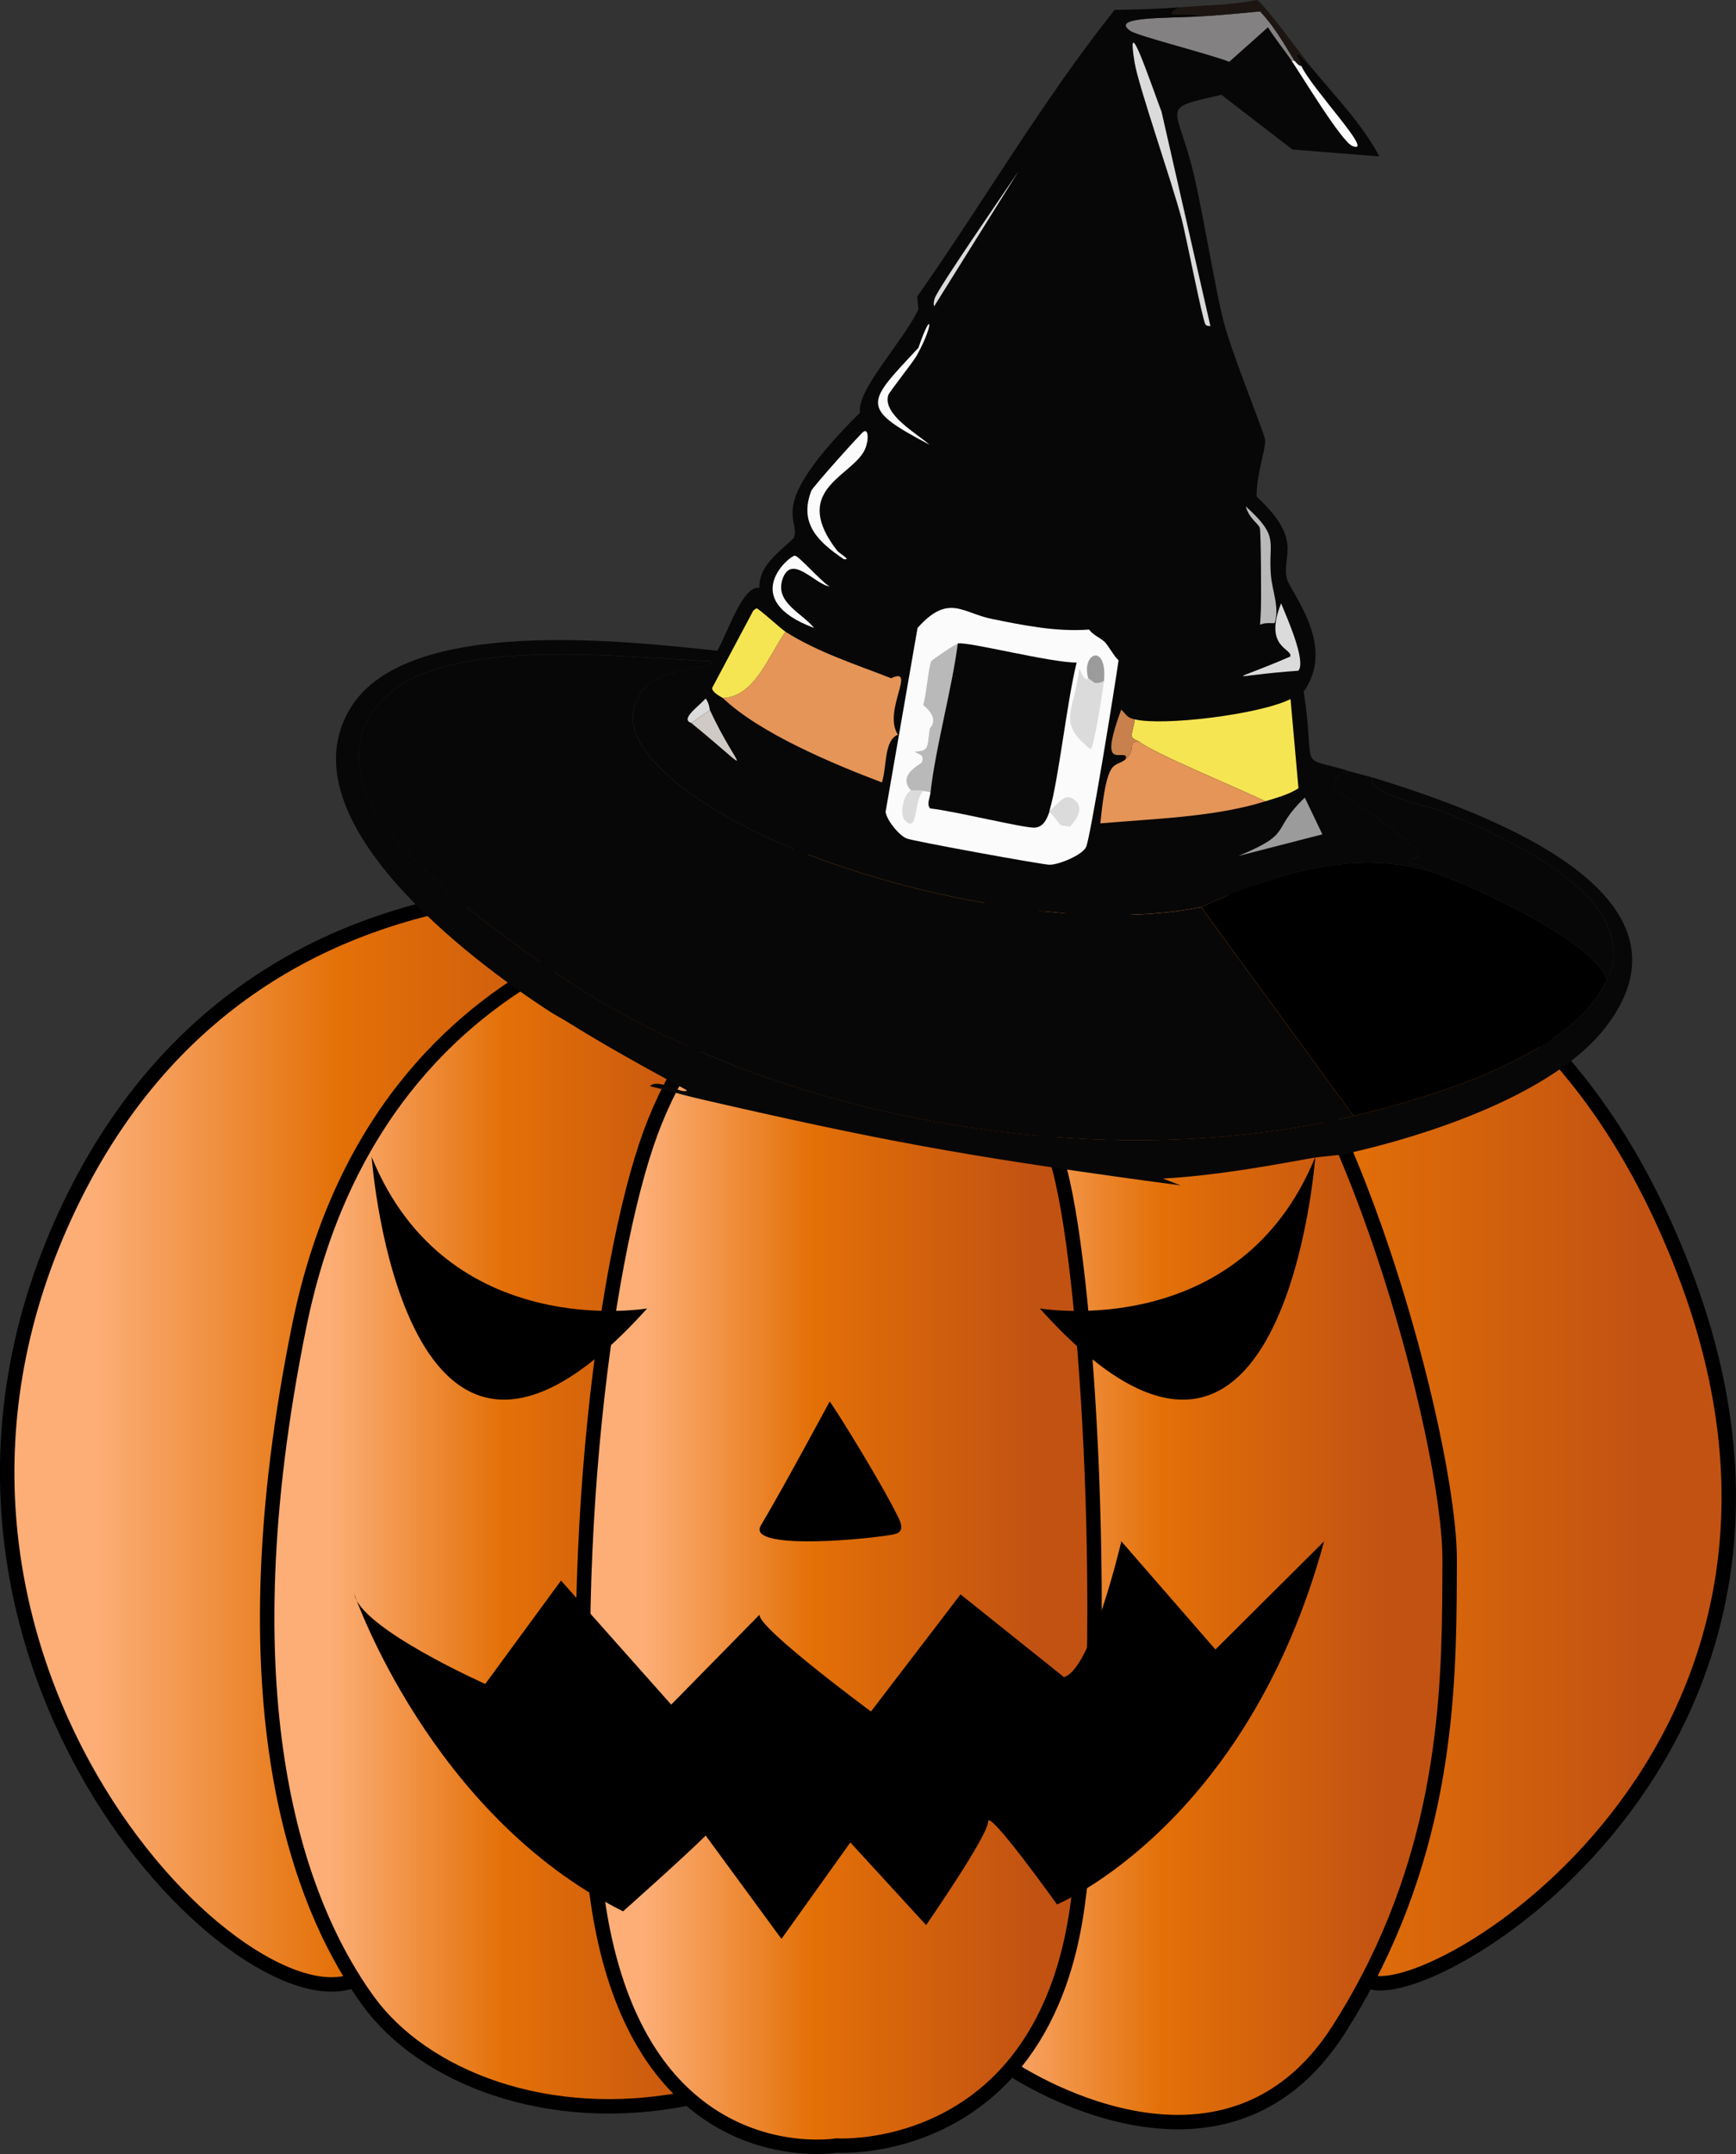 <?xml version="1.0" encoding="UTF-8"?>
<svg id="Layer_2" data-name="Layer 2" xmlns="http://www.w3.org/2000/svg" xmlns:xlink="http://www.w3.org/1999/xlink" viewBox="0 0 360.9 447.67">
  <rect x="0" y="0" width="360.9" height="447.67" fill="#333333" stroke="none"/>
  <defs>
    <style>
      .cls-1 {
        fill: none;
        stroke: #000;
        stroke-miterlimit: 10;
        stroke-width: 3px;
      }

      .cls-2 {
        fill: url(#linear-gradient);
      }

      .cls-2, .cls-3, .cls-4, .cls-5, .cls-6, .cls-7, .cls-8, .cls-9, .cls-10, .cls-11, .cls-12, .cls-13, .cls-14, .cls-15, .cls-16, .cls-17, .cls-18, .cls-19, .cls-20 {
        stroke-width: 0px;
      }

      .cls-3 {
        fill: url(#linear-gradient-4);
      }

      .cls-4 {
        fill: url(#linear-gradient-2);
      }

      .cls-5 {
        fill: url(#linear-gradient-3);
      }

      .cls-6 {
        fill: url(#linear-gradient-5);
      }

      .cls-7 {
        fill: url(#linear-gradient-6);
      }

      .cls-9 {
        fill: #f6e553;
      }

      .cls-10 {
        fill: #9b9b9c;
      }

      .cls-11 {
        fill: #838181;
      }

      .cls-12 {
        fill: #1c1512;
      }

      .cls-13 {
        fill: #080707;
      }

      .cls-14 {
        fill: #cfcac5;
      }

      .cls-15 {
        fill: #c8814c;
      }

      .cls-16 {
        fill: #dbdbdc;
      }

      .cls-17 {
        fill: #b9b9b9;
      }

      .cls-18 {
        fill: #935f1b;
      }

      .cls-19 {
        fill: #e49557;
      }

      .cls-20 {
        fill: #fcfbfb;
      }
    </style>
    <linearGradient id="linear-gradient" x1="210.2" y1="298.07" x2="359.4" y2="298.07" gradientUnits="userSpaceOnUse">
      <stop offset=".12" stop-color="#fcae76"/>
      <stop offset=".45" stop-color="#e37007"/>
      <stop offset=".88" stop-color="#c25212"/>
    </linearGradient>
    <linearGradient id="linear-gradient-2" x1="192.55" y1="314.43" x2="301.36" y2="314.43" xlink:href="#linear-gradient"/>
    <linearGradient id="linear-gradient-3" x1="121.17" y1="320.19" x2="227.54" y2="320.19" xlink:href="#linear-gradient"/>
    <linearGradient id="linear-gradient-4" x1="192.51" y1="196.73" x2="192.55" y2="196.73" xlink:href="#linear-gradient"/>
    <linearGradient id="linear-gradient-5" x1="55.54" y1="312.96" x2="165.23" y2="312.96" xlink:href="#linear-gradient"/>
    <linearGradient id="linear-gradient-6" x1="1.5" y1="298.58" x2="155.3" y2="298.58" xlink:href="#linear-gradient"/>
  </defs>
  <g id="Layer_2-2" data-name="Layer 2">
    <g>
      <g>
        <g>
          <g>
            <path class="cls-2" d="m350.05,264.06c38.61,100.08-54.13,154.5-65.81,147.52,17.4-33.12,17.05-64.71,17.13-87.38.07-24.72-21.48-104.53-45.82-121.72-24.92-17.58-44.23-14.52-45.34-14.33,2.22-.69,99.06-29.81,139.85,75.91Z"/>
            <path class="cls-4" d="m284.24,411.58c-1.75,3.32-3.67,6.66-5.79,10-24.24,38.25-68.29,8.29-68.29,8.29,6.42-7.42,11.74-18.26,13.88-34.07,7.16-52.98,2.15-134.21-4.3-154.65-7.06-22.38-26.26-43.76-27.19-44.42,2.92-4.28,17.61-8.56,17.61-8.56,0,0,.01,0,.04-.01,1.1-.19,20.42-3.25,45.34,14.33,24.34,17.18,45.89,97,45.82,121.72-.07,22.67.27,54.26-17.13,87.38Z"/>
            <path class="cls-5" d="m219.74,241.14c6.44,20.45,11.46,101.67,4.3,154.65-2.13,15.81-7.46,26.65-13.88,34.07-15.09,17.46-36.24,16.05-36.24,16.05,0,0-16.53,2.75-30.77-9.84-8.74-7.7-16.63-21.18-19.35-44.58-7.16-61.58,1.56-129.21,11.46-156.09,10.02-27.21,29.97-38.66,29.97-38.66,13.9-5.61,26.76-.23,27.29-.01h.01s.01,0,.01-.01c.93.66,20.13,22.04,27.19,44.42Z"/>
            <path class="cls-18" d="m210.16,188.16s-14.69,4.28-17.61,8.56c-.03-.03-.04-.01-.03.01-.53-.21-13.39-5.6-27.29.01,0,0-1.33-5.73-9.92-8.59,0,0,25.78-22.91,24.34-34.37-1.43-11.46-15.69-14.41-12.14-35.13s12.2-22.17,12.2-22.17c0,0-4.35,20.06-4.35,24.36s7.16,8.59,17.18,15.75,5.73,27.21,5.73,32.94,2.31,17.18,11.9,18.62Z"/>
            <path class="cls-3" d="m192.55,196.72s-.01.01-.01.03h-.01s0-.06.03-.03Z"/>
            <path class="cls-6" d="m73.65,411.56c-11.54-18.19-27.22-58.34-11.43-136.05,17.18-84.49,93.08-87.35,93.08-87.35,8.59,2.86,9.92,8.59,9.92,8.59,0,0-19.95,11.46-29.97,38.66-9.89,26.88-18.62,94.51-11.46,156.09,2.72,23.4,10.61,36.87,19.35,44.58-29.36,5.9-55.15-4.48-66.6-20.23-.86-1.17-1.76-2.49-2.69-3.95-.07-.1-.14-.21-.2-.33Z"/>
            <path class="cls-7" d="m13.54,252.6c41.53-90.21,141.77-64.44,141.77-64.44,0,0-75.89,2.86-93.08,87.35-15.79,77.71-.11,117.87,11.43,136.05-24.37,9.95-101.63-68.78-60.11-158.96Z"/>
          </g>
          <g>
            <path class="cls-1" d="m192.52,196.74c-.53-.21-13.39-5.6-27.29.01,0,0-1.33-5.73-9.92-8.59,0,0,25.78-22.91,24.34-34.37-1.43-11.46-15.69-14.41-12.14-35.13s12.2-22.17,12.2-22.17c0,0-4.35,20.06-4.35,24.36s7.16,8.59,17.18,15.75,5.73,27.21,5.73,32.94,2.31,17.18,11.9,18.62c0,0-14.69,4.28-17.61,8.56,0,.01-.01.01-.01.03"/>
            <path class="cls-1" d="m192.53,196.75h-.01s0-.06.03-.03c.93.66,20.13,22.04,27.19,44.42,6.44,20.45,11.46,101.67,4.3,154.65-2.13,15.81-7.46,26.65-13.88,34.07-15.09,17.46-36.24,16.05-36.24,16.05,0,0-16.53,2.75-30.77-9.84-8.74-7.7-16.63-21.18-19.35-44.58-7.16-61.58,1.56-129.21,11.46-156.09,10.02-27.21,29.97-38.66,29.97-38.66"/>
            <path class="cls-1" d="m143.14,436.08c-29.36,5.9-55.15-4.48-66.6-20.23-.86-1.17-1.76-2.49-2.69-3.95-.07-.1-.14-.21-.2-.33-11.54-18.19-27.22-58.34-11.43-136.05,17.18-84.49,93.08-87.35,93.08-87.35,0,0-100.24-25.78-141.77,64.44-41.51,90.19,35.74,168.92,60.11,158.96.01,0,.01-.01.03-.01"/>
            <path class="cls-1" d="m210.16,188.16s.01,0,.04-.01c2.22-.69,99.06-29.81,139.85,75.91,38.61,100.08-54.13,154.5-65.81,147.52-.03-.01-.04-.01-.06-.03"/>
            <path class="cls-1" d="m210.16,429.87s44.05,29.96,68.29-8.29c2.12-3.34,4.04-6.67,5.79-10,17.4-33.12,17.05-64.71,17.13-87.38.07-24.72-21.48-104.53-45.82-121.72-24.92-17.58-44.23-14.52-45.34-14.33"/>
          </g>
        </g>
        <g>
          <path class="cls-8" d="m216.16,271.93s41.53,7.16,57.28-31.5c0,0-6.44,88.07-57.28,31.5Z"/>
          <path class="cls-8" d="m134.54,271.93s-41.53,7.16-57.28-31.5c0,0,6.44,88.07,57.28,31.5Z"/>
          <path class="cls-8" d="m172.49,291.26s-10.02,18.62-14.32,25.78c-2.93,4.89,19.04,3.23,26.82,1.99,1.63-.26,3.25-.56,1.84-3.5-3.22-6.71-12.86-22.31-14.34-24.26Z"/>
          <path class="cls-8" d="m73.68,331.36s15.75,45.82,55.85,65.87c0,0,12.89-11.46,17.18-15.75l15.75,21.48,14.32-20.05,15.75,17.18s12.89-18.62,12.89-21.48,14.32,17.18,14.32,17.18c0,0,39.45-16.32,55.53-75.46l-22.59,22.48-19.56-22.48s-6.22,26.78-11.95,28.21l-21.48-17.18-18.62,24.34s-23.45-17.32-23.18-20.11l-18.35,18.68-22.91-25.78-15.75,21.48s-25.78-11.46-27.21-18.62Z"/>
        </g>
      </g>
      <g>
        <path class="cls-13" d="m249.69,188.51q15.85,21.71,31.69,43.42c-51.18,12.31-116.45,1.61-161.06-26.55-12.93-8.58-38.17-26.01-44.06-40.23-4.01-9.69-.83-18.41,8.24-23.49,15.33-8.58,45.49-5.05,62.89-4.25,2.82,1.6-9.18,1-13.13,5.3-10.79,11.75,13.55,25.6,22.03,29.8,24.59,12.18,66.2,21.62,93.41,16.01Z"/>
        <path class="cls-8" d="m297.08,181.04c7.63,2.2,34.57,14.68,37.01,22.58-7.48,16.01-36.8,24.48-52.71,28.3q-15.85-21.71-31.69-43.42c14.83-6.65,31.3-12.11,47.39-7.47Z"/>
        <path class="cls-13" d="m285.31,161.58c-1.44,3.53,11.73,5.84,15.31,7.32,10.31,4.26,29.19,12.82,33.64,23.66,1.69,4.11,1.71,7.07-.16,11.06-2.45-7.91-29.38-20.39-37.01-22.58-1.67-2.29-7.34-.81-2.03-3.19-1.05-3.48-17.4-13.26-17.76-14.35-.24-.73.85-3.84,3.74-3.07,1.41.43,2.89.73,4.28,1.16Z"/>
        <path class="cls-11" d="m269.23,12.74l-.72-.13c-1.59-2.32-3.42-4.51-4.9-6.92l-8.05,7.17c-3.75-1.5-19.02-5.37-20.53-6.4-4.41-3.01,6.9-2.64,14.21-3.03,4.25-.23,8.49-.66,12.73-1.05,3.61,3.79,6.16,8.89,7.27,10.36Z"/>
        <path class="cls-12" d="m272.71,14.13l-2.68-2.75-.58.08c.82.84.81,1.69,1.08,2.27-.54-.04-1.03-.61-1.31-.99-1.11-1.47-3.65-6.57-7.27-10.36-4.24.39-8.47.82-12.73,1.05-2.71-1.05-8.32.69-4.14-1.89,5.4-.45,10.84-.47,16.18-1.54,1.25.33,9.81,12.15,11.44,14.13Z"/>
        <g>
          <path class="cls-13" d="m249.23,3.43c-7.32.39-18.62.02-14.21,3.03,1.51,1.03,16.77,4.89,20.53,6.4l8.05-7.17c1.48,2.41,3.31,4.59,4.9,6.92,1.94,2.83,10.38,16.83,12.65,17.74,4.84,1.94-8.36-11.78-10.61-16.61-.27-.58-.26-1.43-1.08-2.27l.58-.08,2.68,2.75c4.85,5.9,10.47,11.62,14.03,18.37q-9.03-.72-18.07-1.44-7.38-5.68-14.75-11.36c-13.51,3.05-9.12,1.73-5.59,17.21,2.02,8.88,4.38,23.57,6.08,30.07,1.8,6.88,8.54,23.21,8.6,24.51.08,1.92-1.94,7.78-1.77,11.71,9.76,9.13,5.21,12.04,6.25,16.94.6,2.82,10.47,13.86,3.53,23.58,2.68,17.5-1.86,13.03,10.03,16.69-2.89-.76-3.98,2.34-3.74,3.07.36,1.09,16.7,10.87,17.76,14.35-5.31,2.38.37.9,2.03,3.19-16.09-4.64-32.57.82-47.39,7.47-27.2,5.6-68.82-3.83-93.41-16.01-8.48-4.2-32.82-18.05-22.03-29.8,3.95-4.3,15.95-3.7,13.13-5.3-17.4-.8-47.56-4.33-62.89,4.25-9.07,5.08-12.25,13.81-8.24,23.49,5.89,14.22,31.13,31.66,44.06,40.23,44.62,28.16,109.88,38.85,161.06,26.55,15.91-3.83,45.23-12.3,52.71-28.3,1.86-3.99,1.85-6.95.16-11.06-4.45-10.83-23.33-19.39-33.64-23.66-3.57-1.48-16.75-3.79-15.31-7.32,19.48,6.02,70.83,23.03,48.46,51.94-10.85,14.02-37.39,22.61-54.22,26.33-2.38.4-4.91.49-7.28.92-10.12,1.84-20.23,3.6-30.51,4.18l3.67,1.42c-2.56-.34-5.11-.68-7.67-1.03-37.85-5.22-54.98-8.34-92.3-16.94-3.46-.8-6.9-1.83-10.36-2.65,1.76-1.81,6.83,1.88,7.7.85-8.16-4.43-16.68-9.09-24.72-14.12-1.21-.76-2.52-1.41-3.71-2.19-16.44-10.64-55.58-39.97-41.55-63.09,11.75-19.36,57.43-13.91,76.27-11.95,2.23-3.72,5.24-13.63,8.76-13.06-.07-4.76,4.06-7.31,7.14-10.35,1.68-4.15-6.41-5.99,13.76-26.05-.59-4.89,8.7-14.38,12.17-21.46l-.26-2.68c13.87-19.73,26.01-40.71,41.05-59.58,4.47-.06,8.93-.18,13.38-.55-4.17,2.58,1.43.84,4.14,1.89Z"/>
          <g>
            <path class="cls-13" d="m232.29,91.69c-1.62,1.21-12.66,8.65-12.6,9.53q17.55,13.47,35.09,26.93c-2.27.51-17.88,3.53-18.38,4.34-.08.13.44,2.11.54,2.17,1.51.96,20.19-3.1,23.19-4.02l.85-3.6c.06,0-.06-.56,1.15-.16-.05,1-.1,1.98-.17,2.98-9.17,4.49-18.34,5.94-28.67,6.39l-.74.99c-1.03-.89-2.13-3.17-3.02-3.94.58-1.57-.55-4.27-1.91-4.86-1.02-.44-12.11-.36-21.98-2.53-3.18-.7-6.38-5.16-12.18,1.15l-18.41-9.77.38-1.06c1.73.26-.92-1.19-1.36-1.75-9.52-12.29,2.2-15.19,5.43-20.43q9.3,2.83,18.6,5.67c.62-3.7.23-2.9-4.84-7.28-2.85-2.47-9.68-6.25-8.6-10.23,16.22,1.18,32.23,4.31,47.65,9.5Z"/>
            <path class="cls-13" d="m230.76,32.75c-.4,3.38,2.98,5.68,4.42,8.52q-3.76-.41-7.52-.82c-10.49,5.37-.98,6.55-3.28,16.88,1.02,2.5,10.72,17.39,10.03,18.76-4.48,2.33-9.82,3.93-13.65,7.08-9.47-4.19-17.82-8.7-26.04-15.12,13.34-10.39,22.57-25.19,36.04-35.31Z"/>
            <path class="cls-16" d="m251.64,67.79c-.37-.1-.82,0-1.05-.38-.64-1.05-4.07-18.67-4.95-21.96-2.16-8.12-8.94-27.49-9.76-32.44-1.85-11.16,2.87,2.94,5.6,10.24q5.08,22.27,10.16,44.54Z"/>
            <path class="cls-20" d="m179.48,94.03c-3.24,5.25-14.95,8.15-5.43,20.43.44.56,3.09,2.02,1.36,1.75-5.24-3.55-9.38-7.33-6.75-14.21.29-.77,10.18-11.84,10.86-12.29,1.18-.79,1.12,2.43-.04,4.32Z"/>
            <path class="cls-10" d="m271.26,165.77q1.83,3.81,3.65,7.63l-17.48,4.5c11.7-4.85,6.52-5.14,13.82-12.13Z"/>
            <path class="cls-17" d="m261.95,129.84c.08-1,.12-1.97.17-2.98.1-2.01.04-16.33-.22-17.15-.3-.93-2.22-1.9-2.92-4.48,7.14,6.47,4.64,7.13,5.23,14.31.27,3.29,1.81,6.63.8,9.92-.18.18-1.89-.2-3.06.38Z"/>
            <path class="cls-16" d="m266.33,125.38c1.01,2.54,5.29,11.96,3.6,14.01-15.07,1.07-15.11,2.88-1.7-2.94.59-1.72-5.62-1.71-1.9-11.06Z"/>
            <path class="cls-20" d="m165.25,115.48c.8.03,5.78,5.71,7.24,6.41-3.07-.4-8.02-7.05-9.84-1.43-1.55,4.79,4.19,7.01,6.58,10.04-15.97-5.95-5.04-15.06-3.98-15.02Z"/>
            <path class="cls-20" d="m184.64,82.19c-1.08,3.97,5.75,7.76,8.6,10.23-14.86-7.79-12.93-8.69-2.29-20.16,2.7-8.06,3.38-5.24-.27,1.46-.91,1.68-5.83,7.7-6.05,8.48Z"/>
            <g>
              <path class="cls-9" d="m263.08,166.52c-5.62-2.7-22.95-9.85-26.17-12.32-.42-.32-1.52-.55-1.64-1.24-.09-.53.56-2.35.63-3.46,5.76,1.43,25.89-.97,32.39-4.21l1.65,18.54c-2.1,1.34-4.52,1.95-6.85,2.69Z"/>
              <path class="cls-19" d="m236.91,154.2c3.23,2.48,20.55,9.62,26.17,12.32-10.38,3.3-23.42,3.64-34.33,4.6,1.43-14.42,3-11.35,5.25-13.32,2.37-2.08.11-3.89,2.91-3.6Z"/>
              <g>
                <path class="cls-19" d="m150.28,145.07c6.61-.31,9.42-8.7,13.01-13.78,6.84,4.33,14.53,6.75,21.98,9.67,5.39-2.55-1.82,6.83,1.4,11.73-2.93,1.21-2.25,6.47-3.32,9.92-9.99-3.76-25.54-10.28-33.07-17.54Z"/>
                <path class="cls-9" d="m163.29,131.29c-3.59,5.08-6.39,13.47-13.01,13.78-.11-.11-2.29-1.1-2.23-2.1q4.28-8.05,8.57-16.1l.64-.45c.39-.04,5.15,4.31,6.03,4.87Z"/>
              </g>
              <path class="cls-15" d="m235.9,149.5c-.07,1.11-.73,2.92-.63,3.46.12.69,1.23.92,1.64,1.24-2.8-.29-.54,1.53-2.91,3.6.05-.25.21-.63-.05-.76-1.43-.73-5.27,2.43-.86-9.56,1.27,1.19,1,1.57,2.81,2.02Z"/>
            </g>
            <path class="cls-20" d="m269.23,12.74c.29.38.77.96,1.31.99,2.25,4.83,15.45,18.55,10.61,16.61-2.27-.91-10.7-14.91-12.65-17.74l.72.13Z"/>
            <path class="cls-14" d="m143.72,150.26l3.86-2.68c5.79,12.45,10.45,14.44-3.86,2.68Z"/>
            <path class="cls-16" d="m211.7,35.65q-8.74,14-17.49,28c-.2-.42-.04-1.25.12-1.67.85-2.33,14.37-21.85,17.37-26.33Z"/>
            <path class="cls-16" d="m147.58,147.58l-3.86,2.68c-2.24-.78.91-2.94,2.99-5.09.78,1.07.81,2.3.87,2.41Z"/>
            <path class="cls-13" d="m260.97,127.03l-.85,3.6c-3,.92-21.67,4.97-23.19,4.02-.09-.06-.62-2.03-.54-2.17.5-.81,16.11-3.83,18.38-4.34,2.05-.46,4.11-.78,6.19-1.12Z"/>
            <g>
              <path class="cls-20" d="m229.52,133.29c.89.77,1.99,3.04,3.02,3.94-.81,5.77-5.86,36.86-6.75,38.81-.77,1.67-5.75,3.71-7.6,3.68-1.51-.02-28.28-4.89-29.68-5.45-1.55-.61-4.05-3.59-4.41-5.51l6.65-38.26c6.45-7.22,9.31-3.1,15.49-1.86,6.65,1.34,13.35,2.71,20.17,2.2.78,1.1,2.12,1.6,3.1,2.45Z"/>
              <g>
                <path class="cls-17" d="m193.46,164.65c-.48-.07-.96-.21-1.45-.27-.78-.09-2.48-.15-2.6-.1-3.02-3.21,2.03-5.45,2.19-5.8.79-1.81-.92-1.67-1.44-2.33,3.12-.01,2.53-1.05,3.11-4.69.05-.3,2.3-1.88-1.34-4.95.68-2.29,1.11-7.97,1.67-9.09.15-.3,5.02-3.59,5.54-3.68-1.25,9.55-4.68,21.87-5.67,30.92Z"/>
                <path class="cls-16" d="m226.24,140.96c1.18.67,1.11,1.54,3.26.6-.13,1.32-2.07,14.05-2.78,14.15-7.16-5.67-3.36-7.71-2.34-16.79,1.37,3.25,1.73,1.95,1.87,2.04Z"/>
                <path class="cls-16" d="m222.44,171.85c-.56-.19-1.43-.13-1.81-.33-.61-.31-1.74-2.39-2.5-2.71.04-.11.03-.25.07-.36,1.67-1.01,3.17-4.23,5.42-2.01,2.21,2.17-1.1,5.12-1.18,5.42Z"/>
                <path class="cls-10" d="m229.5,141.56c-2.15.94-2.07.08-3.26-.6-1.54-5.38,4.04-7.41,3.26.6Z"/>
                <path class="cls-16" d="m192.01,164.39c-2.11,1.52-1.02,9.16-3.92,6.05-1.13-1.22-.28-5.49,1.32-6.15.12-.05,1.82.01,2.6.1Z"/>
                <path class="cls-20" d="m193.26,151.46c-.58,3.65.02,4.68-3.11,4.69-.44-.56-1.28-.52-1.35-.81-.5-2.12,1.97-6.25,4.45-3.88Z"/>
                <path class="cls-20" d="m222.44,171.85c-.17.61-1.08,8.82-2.9,6.61-1.04-1.26,1.32-5.21,1.09-6.94.38.2,1.25.14,1.81.33Z"/>
                <g>
                  <path class="cls-13" d="m218.2,168.44c-.04.12-.03.25-.07.36-.5,1.42-1.19,3.07-3.02,3.21-2.06.15-17.03-3.52-21.72-3.99-.8-.8-.09-2.05.06-3.37.99-9.05,4.42-21.37,5.67-30.92,2.21-.41,19.2,3.99,24.71,3.97-2.06,8.25-3.74,24.37-5.64,30.74Z"/>
                  <path class="cls-13" d="m220.68,147.84c1.03.59-2.38,16.5-3.11,18.98l-20.78-4,3.35-17.24c1.23-.57,17.23,3.66,20.54,2.26Z"/>
                </g>
              </g>
            </g>
          </g>
        </g>
      </g>
    </g>
  </g>
</svg>